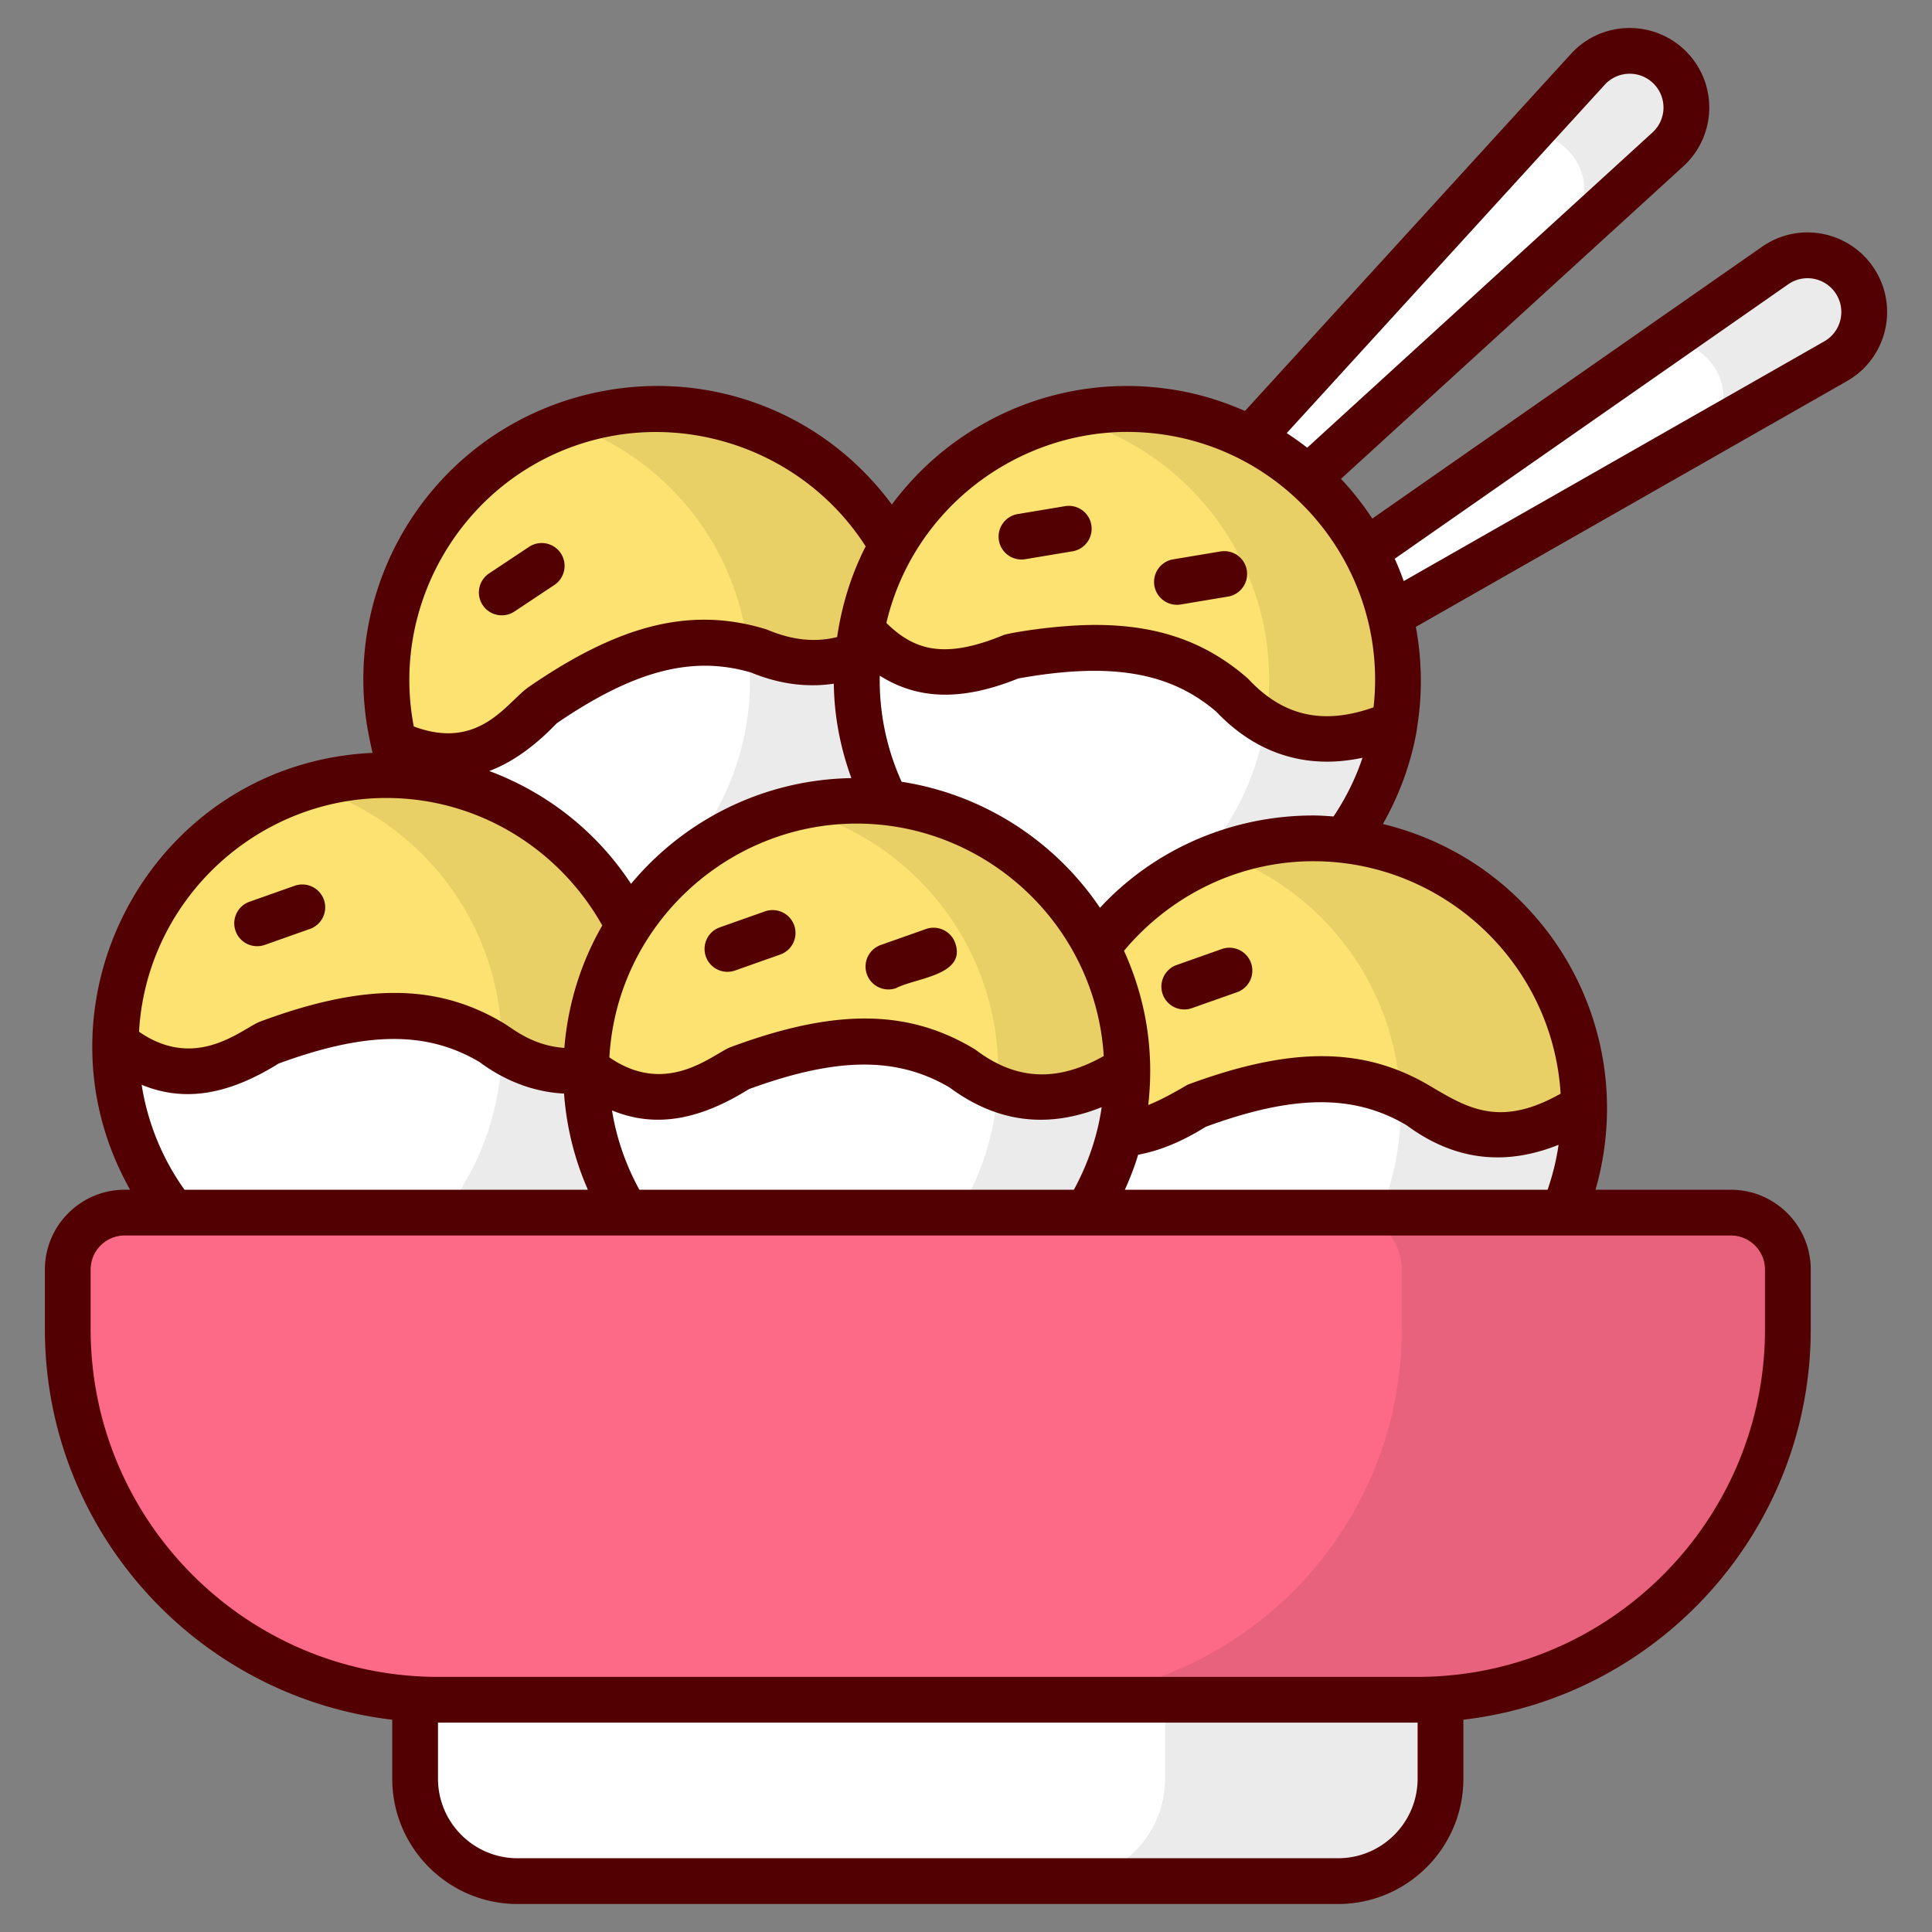 <svg xmlns="http://www.w3.org/2000/svg" version="1.1" xmlns:xlink="http://www.w3.org/1999/xlink" width="512" height="512" x="0" y="0" viewBox="0 0 512 512" style="enable-background:new 0 0 512 512" xml:space="preserve" class="hovered-paths"><rect x="0" y="0" width="512" height="512" fill="#808080" stroke="none"/><g><path fill="#FFFFFF" d="m486.45 95.736-132.231 75.375-8.636-13.666 124.838-87.074c7.023-4.898 16.713-2.943 21.287 4.295 4.574 7.238 2.18 16.83-5.258 21.07z" opacity="1" data-original="#ffffff"></path><path d="M494.049 82.649c0 5.238-2.716 10.283-7.615 13.096l-32.594 18.577a14.923 14.923 0 0 0 2.91-8.828c0-2.716-.728-5.529-2.328-8.003-2.862-4.559-7.76-7.033-12.756-7.033l28.762-20.08c7.033-4.899 16.685-2.959 21.293 4.268 1.552 2.522 2.328 5.286 2.328 8.003z" opacity="1" fill="#000000" data-original="#00000015" class="hovered-path" fill-opacity="0.082"></path><path fill="#FFFFFF" d="M442.01 39.592 329.603 142.213l-11.431-11.431L420.793 18.375c5.773-6.323 15.656-6.548 21.711-.494 6.054 6.055 5.829 15.938-.494 21.711z" opacity="1" data-original="#ffffff"></path><path d="M446.904 28.519c0 4.026-1.649 8.1-4.899 11.059L329.623 142.21l-1.504-1.504 86.821-79.303a14.882 14.882 0 0 0 4.899-11.059c0-3.832-1.455-7.663-4.414-10.622-2.765-2.813-6.451-4.268-10.089-4.414l15.473-16.928c5.772-6.354 15.618-6.548 21.681-.485a14.953 14.953 0 0 1 4.414 10.624z" opacity="1" fill="#000000" data-original="#00000015" class="hovered-path" fill-opacity="0.082"></path><circle cx="174.108" cy="180.147" r="71.771" fill="#FFFFFF" transform="rotate(-45 174.089 180.192)" opacity="1" data-original="#ffffff"></circle><path fill="#FCE270" d="M243.474 161.841c-10.036-38.045-48.829-60.966-87.043-51.254-38.122 9.688-61.233 48.184-52.068 86.314 14.224 6.327 25.64 4.478 39.263-9.895 21.996-15.116 39.298-19.981 57.478-14.486 15.286 6.385 29.453 3.2 42.37-10.679z" opacity="1" data-original="#fce270"></path><path d="M191.777 249.694c-14.163 3.638-28.423 2.716-41.276-1.746 34.922-12.029 55.342-49.037 46.03-85.463-6.16-24.3-24.009-42.489-45.981-50.152 1.94-.631 3.88-1.261 5.869-1.746 38.463-9.749 77.46 13.435 87.258 51.898 9.748 38.414-13.485 77.459-51.9 87.209z" opacity="1" fill="#000000" data-original="#00000015" class="hovered-path" fill-opacity="0.082"></path><circle cx="298.78" cy="180.147" r="71.771" fill="#FFFFFF" transform="rotate(-45 298.77 180.214)" opacity="1" data-original="#ffffff"></circle><path fill="#FCE270" d="M369.568 191.798c6.394-38.823-19.639-75.6-58.484-82.359-38.752-6.743-75.58 18.942-82.804 57.486 10.394 11.589 21.569 14.569 39.877 7.02 26.254-4.803 44.032-2.17 58.378 10.277 11.34 12.076 25.571 14.962 43.033 7.576z" opacity="1" data-original="#fce270"></path><path d="M369.493 192.46c-6.791 39.045-43.944 65.188-83.038 58.398a69.847 69.847 0 0 1-4.802-1.019c26.822-6.596 48.552-28.423 53.596-57.379 6.548-37.445-17.17-73.143-53.596-82.019 9.361-2.328 19.353-2.765 29.441-1.018 39.046 6.79 65.189 43.943 58.399 83.037z" opacity="1" fill="#000000" data-original="#00000015" class="hovered-path" fill-opacity="0.082"></path><circle cx="348.072" cy="293.944" r="71.771" fill="#FFFFFF" transform="rotate(-45 348.044 294.03)" opacity="1" data-original="#ffffff"></circle><path fill="#FCE270" d="M419.808 293.145c-.434-39.344-32.449-71.05-71.878-70.972-39.334.078-71.152 31.759-71.583 70.972 12.246 9.611 23.768 10.609 40.49 0 25.024-9.282 42.989-9.771 59.276 0 13.262 9.928 27.778 10.302 43.695 0z" opacity="1" data-original="#fce270"></path><path d="M419.84 293.783c.097 39.676-31.964 71.833-71.639 71.93-8.585 0-16.879-1.455-24.543-4.22 27.744-9.943 47.582-36.523 47.533-67.711-.097-31.042-19.838-57.428-47.436-67.371a71.24 71.24 0 0 1 24.155-4.22c39.675-.096 71.832 31.965 71.93 71.592z" opacity="1" fill="#000000" data-original="#00000015" class="hovered-path" fill-opacity="0.082"></path><circle cx="102.372" cy="277.179" r="71.771" fill="#FFFFFF" transform="rotate(-45 102.33 277.219)" opacity="1" data-original="#ffffff"></circle><path fill="#FCE270" d="M174.108 276.381c-.434-39.344-32.449-71.05-71.878-70.972-39.334.078-71.152 31.759-71.583 70.972 12.246 9.611 23.768 10.609 40.49 0 25.024-9.282 42.989-9.771 59.276 0 13.262 9.927 27.778 10.301 43.695 0z" opacity="1" data-original="#fce270"></path><path d="M174.122 277.049c.097 39.627-31.963 71.833-71.591 71.882-7.227 0-14.211-1.018-20.759-3.007 29.684-8.828 51.268-36.377 51.219-68.874-.097-32.449-21.633-59.805-51.171-68.632 6.499-1.94 13.338-3.007 20.42-3.007 39.627-.098 71.834 31.963 71.882 71.638z" opacity="1" fill="#000000" data-original="#00000015" class="hovered-path" fill-opacity="0.082"></path><path fill="#FFFFFF" d="M381.747 450.455v20.917c0 14.991-12.152 27.143-27.143 27.143H137.153c-14.991 0-27.143-12.152-27.143-27.143v-20.917z" opacity="1" data-original="#ffffff"></path><path d="M381.764 450.449v20.905c0 14.987-12.174 27.162-27.162 27.162h-72.949c14.988 0 27.113-12.174 27.113-27.162v-20.905z" opacity="1" fill="#000000" data-original="#00000015" class="hovered-path" fill-opacity="0.082"></path><circle cx="227.01" cy="283.968" r="71.771" fill="#FFFFFF" transform="rotate(-45 226.975 284.03)" opacity="1" data-original="#ffffff"></circle><path fill="#FCE270" d="M298.746 283.169c-.434-39.344-32.449-71.05-71.878-70.972-39.334.078-71.152 31.759-71.583 70.972 12.246 9.611 23.768 10.609 40.49 0 25.024-9.282 42.989-9.771 59.276 0 13.261 9.928 27.777 10.302 43.695 0z" opacity="1" data-original="#fce270"></path><path d="M298.775 283.84c.097 39.627-31.964 71.833-71.639 71.882-5.966 0-11.738-.679-17.267-2.037 31.43-7.664 54.76-36.038 54.663-69.845-.049-33.71-23.281-61.89-54.566-69.602a71.466 71.466 0 0 1 16.879-2.037c39.676-.097 71.833 31.963 71.93 71.639z" opacity="1" fill="#000000" data-original="#00000015" class="hovered-path" fill-opacity="0.082"></path><path fill="#FD6A88" d="M473.799 336.446v15.818c0 54.229-43.961 98.19-98.19 98.19H116.148c-54.229 0-98.19-43.961-98.19-98.19v-15.818c0-8.333 6.756-15.089 15.089-15.089H458.71c8.334 0 15.089 6.756 15.089 15.089z" opacity="1" data-original="#fd6a88"></path><path d="M473.775 336.466v15.812c0 54.227-43.944 98.171-98.171 98.171H273.263c54.275 0 98.219-43.944 98.219-98.171v-15.812c0-8.343-6.742-15.085-15.084-15.085H458.69c8.343 0 15.085 6.742 15.085 15.085z" opacity="1" fill="#000000" data-original="#00000015" class="hovered-path" fill-opacity="0.082"></path><g fill="#520001"><path d="m136.329 162.055 10.582-7.032a6.063 6.063 0 0 0 1.696-8.405c-1.847-2.79-5.627-3.541-8.403-1.693l-10.582 7.032a6.063 6.063 0 0 0-1.696 8.405c1.852 2.794 5.634 3.543 8.403 1.693zM270.693 148.276c.332 0 .668-.026 1.009-.083l12.528-2.091a6.067 6.067 0 0 0 4.983-6.977 6.05 6.05 0 0 0-6.982-4.983l-12.528 2.091a6.067 6.067 0 0 0-4.983 6.977 6.067 6.067 0 0 0 5.973 5.066zM312.906 160.192l12.528-2.091c3.301-.552 5.532-3.676 4.983-6.977s-3.642-5.537-6.982-4.983l-12.528 2.091a6.067 6.067 0 0 0-4.983 6.977 6.068 6.068 0 0 0 6.982 4.983zM323.795 251.505l-11.974 4.232a6.066 6.066 0 0 0-3.695 7.737 6.067 6.067 0 0 0 7.74 3.697l11.974-4.232a6.066 6.066 0 0 0 3.695-7.737c-1.118-3.16-4.599-4.806-7.74-3.697zM70.167 250.406l11.974-4.232a6.066 6.066 0 0 0 3.695-7.737 6.073 6.073 0 0 0-7.74-3.697l-11.974 4.232a6.066 6.066 0 0 0-3.695 7.737 6.068 6.068 0 0 0 7.74 3.697zM194.802 257.193l11.974-4.232a6.066 6.066 0 0 0 3.695-7.737c-1.118-3.159-4.599-4.803-7.74-3.697l-11.974 4.232a6.066 6.066 0 0 0-3.695 7.737 6.067 6.067 0 0 0 7.74 3.697zM237.465 261.866c5.198-2.73 18.703-3.364 15.669-11.969-1.118-3.159-4.595-4.801-7.74-3.697l-11.974 4.232a6.066 6.066 0 0 0-3.695 7.737 6.067 6.067 0 0 0 7.74 3.697z" fill="#520001" opacity="1" data-original="#520001"></path><path d="M103.949 455.741v15.632c0 18.31 14.897 33.206 33.204 33.206h217.45c18.312 0 33.209-14.897 33.209-33.206v-15.632c51.747-6.07 92.052-50.124 92.052-103.476v-15.818c0-11.664-9.487-21.151-21.154-21.151h-35.885c7.883-27.414.234-56.539-19.816-76.501-10.236-10.197-22.838-17.111-36.538-20.419 4.274-7.538 7.423-15.868 8.993-24.885.04-.23.046-.458.084-.689.001-.007.005-.013.006-.02.02-.125.022-.248.042-.373 1.431-8.966 1.176-17.809-.385-26.283l114.245-65.123c10.442-5.951 13.81-19.401 7.38-29.576-6.403-10.127-19.976-12.947-29.879-6.03l-103.28 72.037a78.206 78.206 0 0 0-8.305-10.535l90.725-82.828c8.886-8.116 9.204-21.965.696-30.478-8.382-8.363-22.248-8.318-30.476.696l-86.384 94.622c-5.598-2.451-11.528-4.352-17.812-5.445-20.477-3.567-41.133 1.059-58.133 13.019-6.87 4.834-12.758 10.672-17.637 17.221-19.142-25.866-51.179-36.68-81.411-28.994-38.716 9.841-63.242 47.012-57.926 85.842l.005.049c.442 3.212 1.532 8.229 1.655 8.714.018.07.044.135.063.205-58.207 2.674-92.413 65.811-64.251 115.774h-1.438c-11.662 0-21.149 9.488-21.149 21.151v15.818c-.002 53.352 40.303 97.406 92.05 103.476zm271.736.777v14.854c0 11.624-9.459 21.08-21.083 21.08h-217.45c-11.624 0-21.078-9.457-21.078-21.08v-14.854H375.61zm-77.581-141.223c1.341-3.011 2.568-6.082 3.516-9.283 5.664-1.029 11.575-3.445 17.915-7.4 23.304-8.543 39.262-8.67 53.216-.419 12.873 9.517 26.319 10.797 40.287 5.192-.584 4.082-1.582 8.056-2.907 11.909H298.104zm-128.664 0c-3.522-6.443-6.054-13.5-7.248-21.019 11.227 4.611 22.816 2.751 36.271-5.639 23.309-8.547 39.267-8.673 53.221-.419 12.889 9.534 26.338 10.784 40.274 5.195-1.137 7.835-3.718 15.19-7.369 21.882zm57.444-97.035h.128c34.136 0 63.312 26.716 65.497 61.601-12.338 6.965-23.152 6.447-33.823-1.545a5.461 5.461 0 0 0-.516-.346c-17.616-10.577-36.908-10.726-64.504-.486-4.577 1.689-16.773 13.361-32.177 2.732 1.996-35.1 31.364-61.887 65.395-61.956zm-97.226-13.934c6.061-2.281 11.956-6.487 17.916-12.676 20.505-13.985 35.946-18.004 51.497-13.412 7.505 3.081 14.843 4.001 21.901 2.945.095 8.59 1.735 17 4.652 25.024-23.455.417-44.399 11.207-58.393 28.024-9.305-14.159-22.55-24.288-37.573-29.905zm283.926 85.508c-15.991 9.028-24.592 3.888-34.348-1.888-17.616-10.572-36.913-10.717-64.499-.486-.082.03-6.232 3.776-10.443 5.375 1.69-14.796-.806-28.48-6.424-40.868 12.049-14.401 30.011-23.692 50.08-23.732h.128c34.256.001 63.345 26.826 65.506 61.599zM473.89 75.342a8.95 8.95 0 0 1 12.694 2.563c2.726 4.324 1.305 10.035-3.136 12.564l-111.447 63.528a78.015 78.015 0 0 0-2.383-5.926zm-48.621-52.878c3.445-3.767 9.326-3.92 12.95-.296a8.948 8.948 0 0 1-.298 12.945l-91.497 83.533a77.707 77.707 0 0 0-5.432-3.865zm-128.122 92.014c40.517-.859 71.234 34.156 66.854 72.979-13.351 4.723-23.918 2.33-33.048-7.383a5.805 5.805 0 0 0-.445-.429c-10.937-9.492-23.584-14.028-40.224-14.028-10.424 0-22.92 2.1-24.436 2.721-15.673 6.469-23.658 3.939-30.95-3.251 6.981-29.657 33.338-49.836 62.249-50.609zm-27.283 65.318c24.441-4.377 40.176-1.731 52.473 8.815 8.365 8.796 18.312 13.237 29.377 13.237 3.036 0 6.164-.36 9.361-1.031-1.857 5.608-4.49 10.791-7.662 15.552-1.771-.119-3.538-.259-5.329-.259h-.161c-22.323.043-42.561 9.464-56.411 24.469-11.878-17.597-30.741-30.013-52.575-33.403a65.028 65.028 0 0 1-5.79-28.121c10.26 6.5 22.001 6.677 36.717.741zm-111.941-63.333c26.747-6.791 56.018 4.219 71.49 28.325-3.87 7.619-6.309 15.55-7.565 24.038-5.792 1.46-11.859.835-18.406-1.902a6.63 6.63 0 0 0-.587-.211c-19.662-5.942-38.414-1.369-62.661 15.295-5.894 4.062-13.066 17.046-30.538 10.512-6.508-33.701 14.507-67.476 48.267-76.057zm-55.679 95.007h.128c24.516 0 45.966 13.682 57.236 33.787-5.586 9.702-9.099 20.71-10.043 32.447-8.363-.579-13.428-4.939-16.031-6.521-17.625-10.577-36.917-10.717-64.504-.486-4.722 1.742-16.806 13.346-32.185 2.727 1.964-34.798 31.094-61.886 65.399-61.954zM37.54 287.482c11.226 4.617 22.818 2.764 36.289-5.632 23.304-8.55 39.262-8.67 53.216-.419 7.108 5.252 14.654 7.969 22.429 8.38.671 8.971 2.824 17.522 6.289 25.393-.022.031-.048.06-.07.092H48.896a65.164 65.164 0 0 1-11.356-27.814zm-13.517 48.965c0-4.976 4.05-9.026 9.023-9.026h425.663c4.978 0 9.028 4.05 9.028 9.026v15.818c0 50.8-41.327 92.128-92.128 92.128H116.151c-50.8 0-92.128-41.327-92.128-92.128z" fill="#520001" opacity="1" data-original="#520001"></path></g></g></svg>